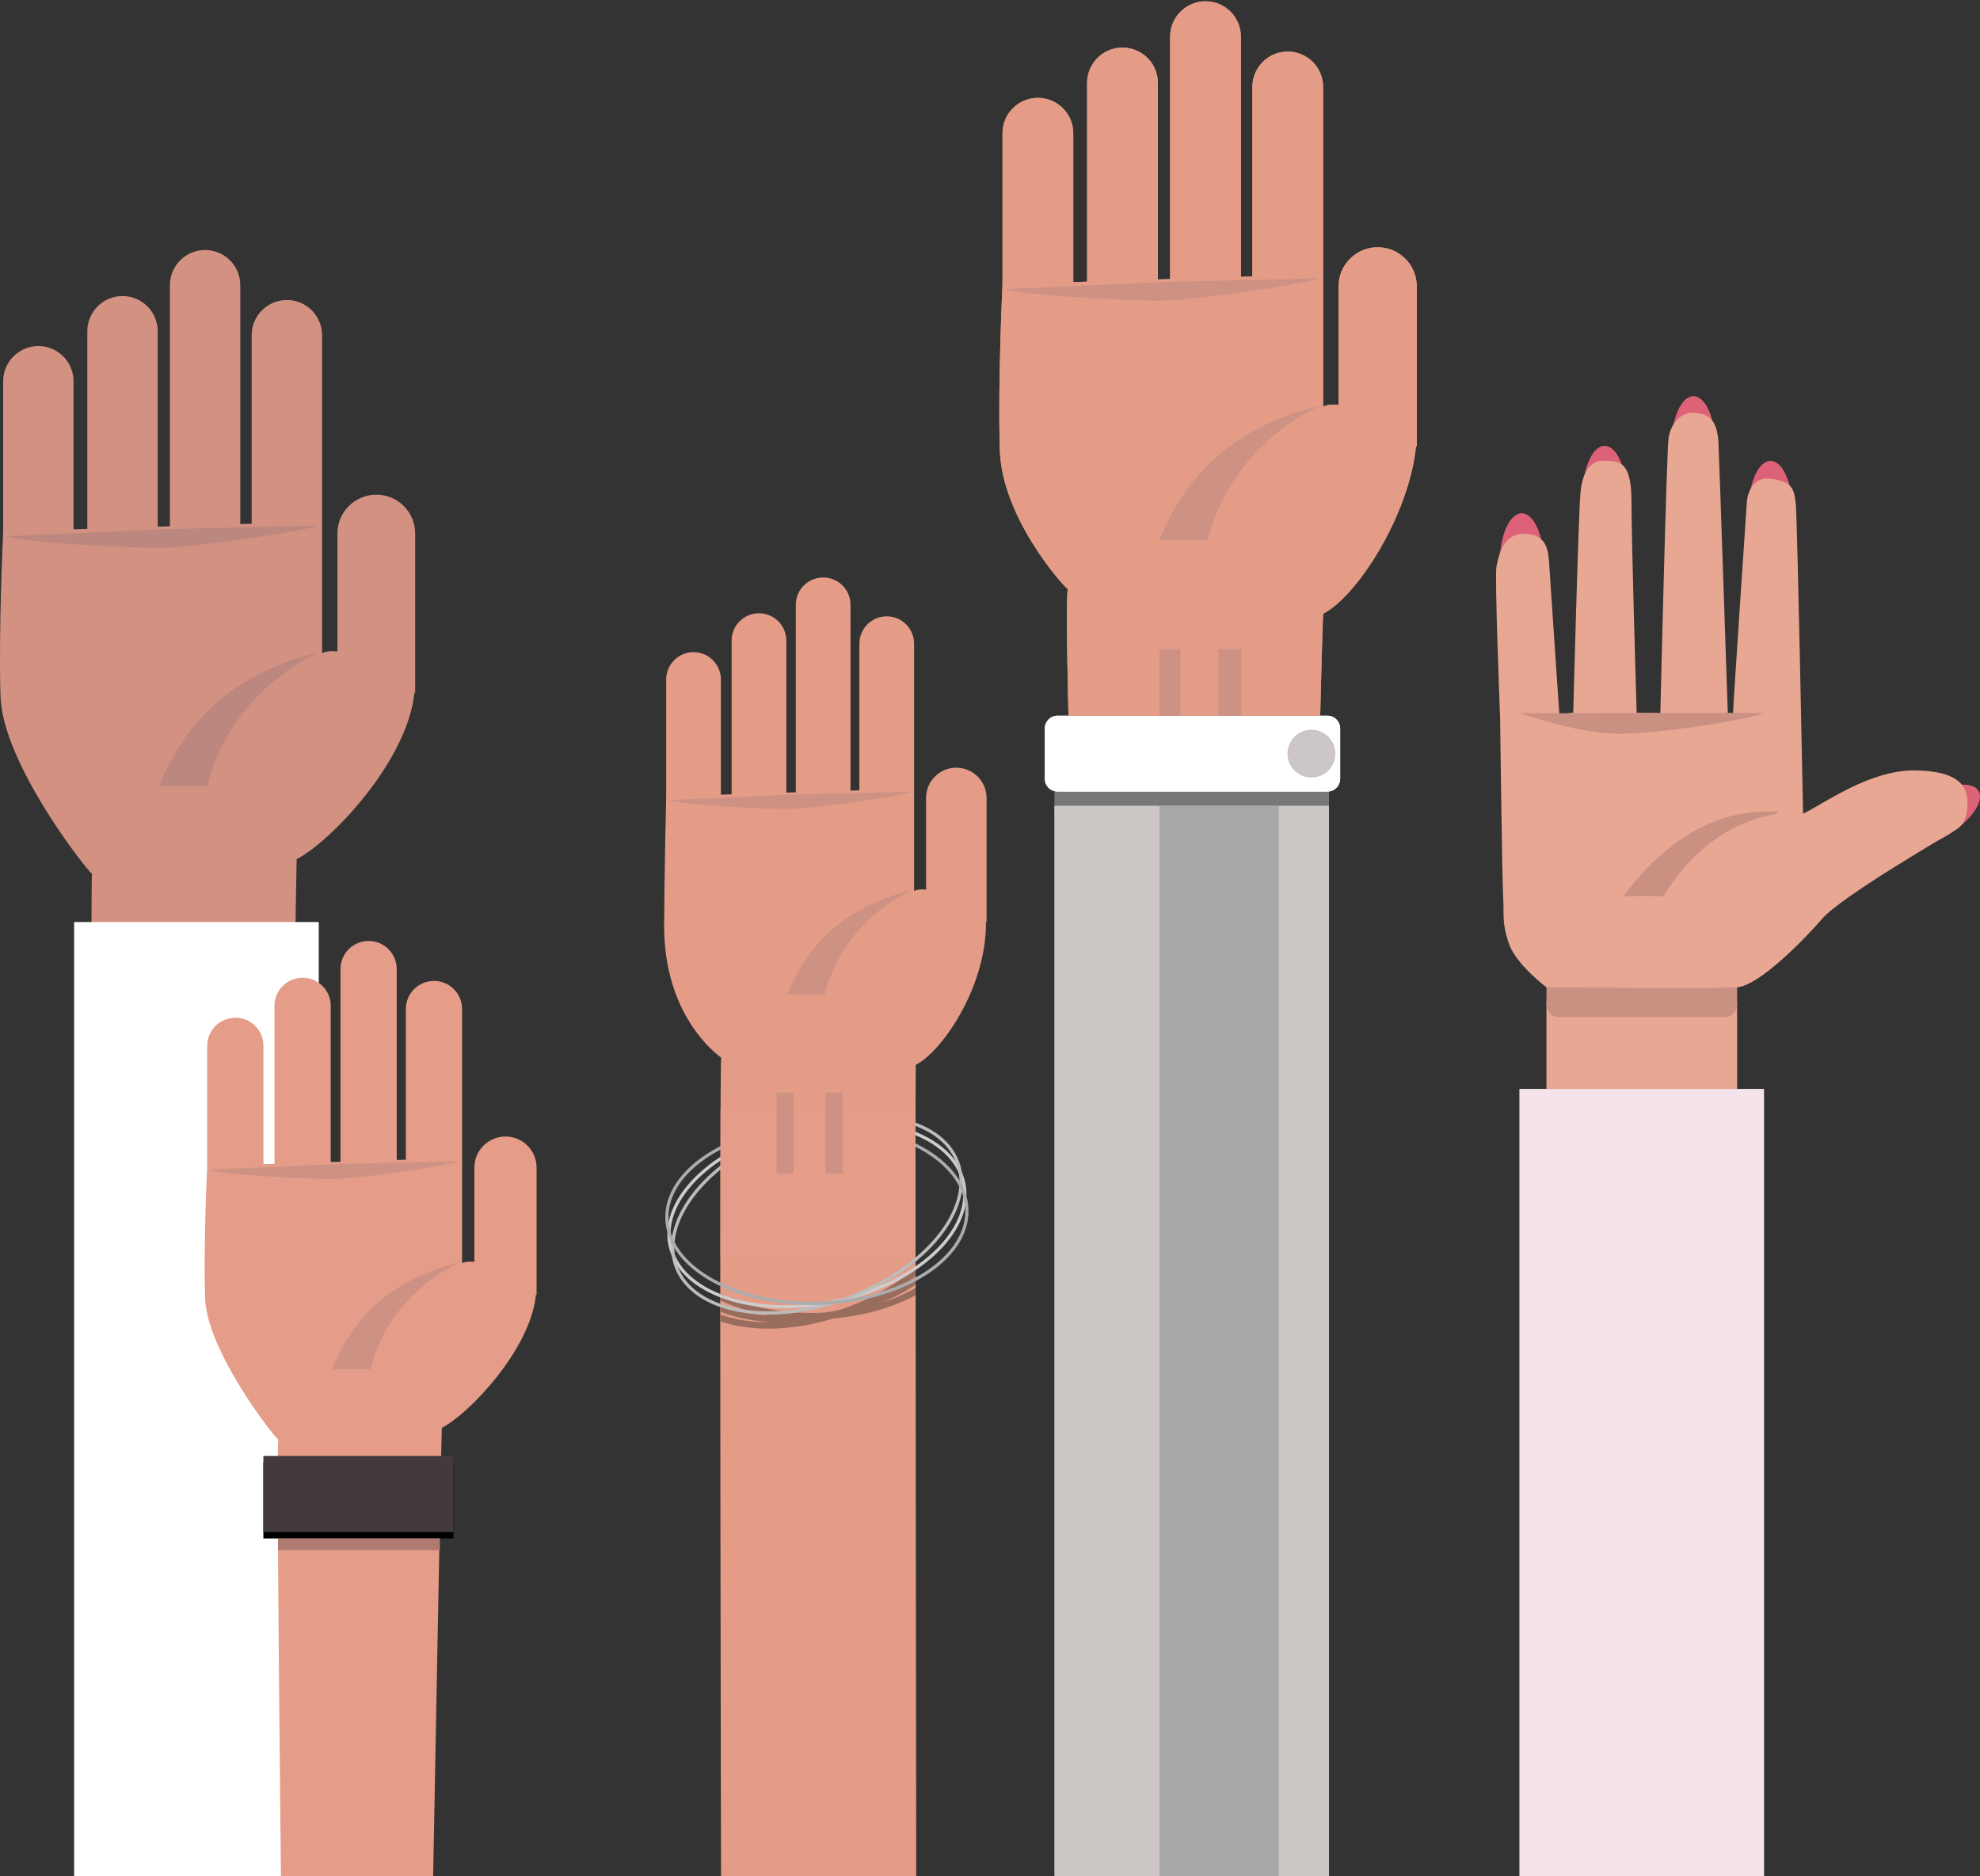 <?xml version="1.0" encoding="utf-8"?>
<!-- Generator: Adobe Illustrator 15.0.0, SVG Export Plug-In . SVG Version: 6.00 Build 0)  -->
<!DOCTYPE svg PUBLIC "-//W3C//DTD SVG 1.1//EN" "http://www.w3.org/Graphics/SVG/1.1/DTD/svg11.dtd">
<svg version="1.1" id="Capa_1" xmlns="http://www.w3.org/2000/svg" xmlns:xlink="http://www.w3.org/1999/xlink" x="0px" y="0px"
	 width="312.756px" height="296.379px" viewBox="0 0 312.756 296.379" enable-background="new 0 0 312.756 296.379"
	 xml:space="preserve">
<rect x="0" y="0" width="312.756" height="296.379" fill="#333333" stroke="none"/>
<g>
	<g>
		<path fill="#DD6277" d="M243.851,88.932c0,4.334-1.56,7.844-3.479,7.844c-1.922,0-3.482-3.51-3.482-7.844s1.561-7.846,3.482-7.846
			C242.291,81.086,243.851,84.598,243.851,88.932z"/>
		<path fill="#DD6277" d="M256.944,78.277c0,4.332-1.56,7.844-3.479,7.844c-1.924,0-3.477-3.512-3.477-7.844
			s1.553-7.844,3.477-7.844C255.385,70.434,256.944,73.945,256.944,78.277z"/>
		<ellipse fill="#DD6277" cx="267.486" cy="70.434" rx="3.481" ry="7.844"/>
		<ellipse fill="#DD6277" cx="279.671" cy="80.654" rx="3.481" ry="7.846"/>
		<path fill="#DD6277" d="M307.597,131.963c-3.714,2.234-7.523,2.713-8.518,1.066c-0.992-1.646,1.214-4.795,4.924-7.027
			c3.71-2.236,7.523-2.715,8.516-1.068C313.511,126.578,311.304,129.729,307.597,131.963z"/>
		<rect x="244.275" y="158.291" fill="#E8A793" width="30.116" height="13.734"/>
		<path fill="#CA9082" d="M274.392,158.74c0,1.078-0.875,1.949-1.954,1.949h-26.21c-1.08,0-1.952-0.871-1.952-1.949v-2.77
			c0-1.078,0.872-1.955,1.952-1.955h26.21c1.079,0,1.954,0.877,1.954,1.955V158.74z"/>
		<g>
			<path fill="#E8A793" d="M273.741,112.75c0.079-2.197,2.196-33.617,2.196-33.617s0.325-3.986,3.828-3.5
				c3.499,0.488,3.662,1.709,3.905,4.234c0.244,2.523,1.139,48.676,1.139,48.676c3.014-1.387,10.419-6.922,17.66-6.84
				c7.249,0.082,8.468,2.766,8.307,5.535c-0.164,2.77-0.981,3.338-2.444,4.232c-1.466,0.895-17.581,10.256-20.509,13.676
				c-2.934,3.42-10.016,10.582-13.432,10.824c-3.42,0.246-30.116,0-30.116,0s-4.804-3.578-5.939-6.916
				c-1.146-3.34-0.736-4.643-0.897-7.246c-0.162-2.604-0.489-28.488-0.489-28.488s-0.896-22.385-0.567-23.848
				c0.322-1.467,0.895-5.047,4.148-5.131c3.259-0.078,3.988,1.791,4.152,4.398c0.162,2.604,1.625,24.09,1.625,24.09l2.199-0.24
				c0,0,0.818-31.34,1.141-34.758c0.324-3.42,1.628-5.129,3.826-5.045c2.199,0.08,4.229-0.084,4.229,6.346
				c0,6.432,0.815,33.457,0.815,33.457l3.745,0.078c0,0,0.979-41.266,1.302-43.463c0.323-2.199,1.873-4.15,4.068-3.988
				c2.2,0.162,3.666,0.975,3.824,4.965c0.168,3.988,1.465,42.486,1.465,42.486L273.741,112.75z"/>
			<path fill="#CA9082" d="M254.226,112.629h24.421c-2.811,1.16-17.216,3.418-23.444,3.295c-6.227-0.123-15.199-3.295-15.199-3.295
				C242.932,112.75,254.226,112.629,254.226,112.629z"/>
			<path fill="#CA9082" d="M280.782,128.5c-3.176,0.732-11.174,2.076-18.073,13.125c-3.721-0.182-6.347,0-6.347,0
				c2.076-2.562,10.438-14.348,24.42-13.371"/>
		</g>
		<rect x="240.003" y="172.025" fill="#F4E3EA" width="38.644" height="125.785"/>
	</g>
	<g>
		<rect x="166.551" y="125.051" fill="#777776" width="43.373" height="4.473"/>
		<g>
			<path fill="#FFFFFF" d="M211.688,123.035c0,1.113-0.902,2.016-2.017,2.016h-42.616c-1.115,0-2.018-0.902-2.018-2.016v-7.953
				c0-1.113,0.902-2.016,2.018-2.016h42.616c1.114,0,2.017,0.902,2.017,2.016V123.035z"/>
			<g>
				<g>
					<g>
						<path fill="#E49C87" d="M217.615,39.062c-3.412,0-6.179,2.766-6.179,6.178v18.719c-1.02-0.096-1.875-0.027-2.438,0.295V47.568
							v-4.242v-29.59c0-3.086-2.503-5.588-5.59-5.588s-5.589,2.502-5.589,5.588v29.941l-1.809,0.057V5.793
							c0-3.086-2.502-5.588-5.589-5.588s-5.589,2.502-5.589,5.588v38.293l-1.935,0.061V13.107c0-3.088-2.502-5.59-5.589-5.59
							c-3.088,0-5.59,2.502-5.59,5.59V44.5l-2.187,0.07V21.049c0-3.086-2.501-5.586-5.589-5.586c-3.087,0-5.588,2.5-5.588,5.586
							v23.873c0,0-0.758,15.719-0.42,26.227c0.337,10.504,9.749,21.18,10.758,21.938c-0.422,0.924,0.084,20.006,0.084,20.006h39.759
							c0,0,0.336-13.617,0.461-16.141c5.293-2.666,13.585-15.508,14.669-26.436h0.124V45.24
							C223.791,41.828,221.024,39.062,217.615,39.062z"/>
						<path fill="#CD9284" d="M184.014,44.543l-25.091,1.137c1.891,0.943,20.74,1.953,25.091,1.826
							c4.35-0.125,20.477-2.277,24.46-3.529C203.62,44.102,184.014,44.543,184.014,44.543z"/>
						<path fill="#CD9284" d="M190.82,85.33c0,0,2.336-13.742,17.653-21.244c-17.399,4.225-22.947,15.383-25.343,21.244
							C186.157,85.33,190.82,85.33,190.82,85.33z"/>
					</g>
					<rect x="183.131" y="102.541" fill="#CD9284" width="3.341" height="10.551"/>
					<rect x="192.462" y="102.541" fill="#CD9284" width="3.593" height="10.551"/>
				</g>
				<circle fill="#5E6979" cx="207.15" cy="119.059" r="3.782"/>
				<rect x="166.551" y="127.289" fill="#5E6979" width="43.373" height="168.537"/>
				<rect x="183.131" y="127.287" fill="#555C67" width="18.849" height="168.539"/>
			</g>
		</g>
		<g>
			<path fill="#FFFFFF" d="M211.688,123.035c0,1.113-0.902,2.016-2.017,2.016h-42.616c-1.115,0-2.018-0.902-2.018-2.016v-7.953
				c0-1.113,0.902-2.016,2.018-2.016h42.616c1.114,0,2.017,0.902,2.017,2.016V123.035z"/>
			<g>
				<g>
					<g>
						<path fill="#E49C87" d="M217.615,39.062c-3.412,0-6.179,2.766-6.179,6.178v18.719c-1.02-0.096-1.875-0.027-2.438,0.295V47.568
							v-4.242v-29.59c0-3.086-2.503-5.588-5.59-5.588s-5.589,2.502-5.589,5.588v29.941l-1.809,0.057V5.793
							c0-3.086-2.502-5.588-5.589-5.588s-5.589,2.502-5.589,5.588v38.293l-1.935,0.061V13.107c0-3.088-2.502-5.59-5.589-5.59
							c-3.088,0-5.59,2.502-5.59,5.59V44.5l-2.187,0.07V21.049c0-3.086-2.501-5.586-5.589-5.586c-3.087,0-5.588,2.5-5.588,5.586
							v23.873c0,0-0.758,15.719-0.42,26.227c0.337,10.504,9.749,21.18,10.758,21.938c-0.422,0.924,0.084,20.006,0.084,20.006h39.759
							c0,0,0.336-13.617,0.461-16.141c5.293-2.666,13.585-15.508,14.669-26.436h0.124V45.24
							C223.791,41.828,221.024,39.062,217.615,39.062z"/>
						<path fill="#CD9284" d="M184.014,44.543l-25.091,1.137c1.891,0.943,20.74,1.953,25.091,1.826
							c4.35-0.125,20.477-2.277,24.46-3.529C203.62,44.102,184.014,44.543,184.014,44.543z"/>
						<path fill="#CD9284" d="M190.82,85.33c0,0,2.336-13.742,17.653-21.244c-17.399,4.225-22.947,15.383-25.343,21.244
							C186.157,85.33,190.82,85.33,190.82,85.33z"/>
					</g>
					<rect x="183.131" y="102.541" fill="#CD9284" width="3.341" height="10.551"/>
					<rect x="192.462" y="102.541" fill="#CD9284" width="3.593" height="10.551"/>
				</g>
				<circle fill="#CCC7C6" cx="207.15" cy="119.059" r="3.782"/>
				<rect x="166.551" y="127.289" fill="#CCC7C5" width="43.373" height="170.521"/>
				<rect x="183.131" y="127.287" fill="#A9A8A8" width="18.849" height="170.523"/>
			</g>
		</g>
	</g>
	<g>
		<path fill="#E49C87" d="M151.054,121.281c-2.637,0-4.776,2.139-4.776,4.775v14.48c-0.788-0.076-1.452-0.025-1.888,0.227v-12.904
			v-3.283v-22.887c0-2.385-1.934-4.322-4.322-4.322s-4.322,1.938-4.322,4.322v23.16l-1.399,0.045V95.547
			c0-2.387-1.934-4.32-4.321-4.32s-4.322,1.934-4.322,4.32v29.619l-1.498,0.047v-24.01c0-2.385-1.935-4.32-4.322-4.32
			s-4.321,1.936-4.321,4.32v24.281l-1.692,0.055v-18.191c0-2.387-1.938-4.322-4.322-4.322c-2.387,0-4.323,1.936-4.323,4.322v18.465
			c0,0-0.285,12.15-0.324,20.281c-0.067,14.32,8.238,20.418,9.019,21.002c-0.324,0.715-0.026,130.715-0.026,130.715h30.833
			c0,0-0.179-127.629-0.082-129.58c4.094-2.062,11.19-12.229,11.096-22.623h0.095v-19.551
			C155.832,123.42,153.692,121.281,151.054,121.281z"/>
		<path fill="#CD9284" d="M125.067,125.518l-19.404,0.877c1.461,0.732,16.04,1.514,19.404,1.416c3.365-0.1,15.835-1.762,18.916-2.73
			C140.229,125.178,125.067,125.518,125.067,125.518z"/>
		<path fill="#CD9284" d="M130.331,157.066c0,0,1.809-10.631,13.652-16.434c-13.455,3.268-17.746,11.896-19.598,16.434
			C126.726,157.066,130.331,157.066,130.331,157.066z"/>
	</g>
	<g>
		<path fill="#986D5D" d="M144.618,203.486c-1.556,0.863-3.23,1.627-5.067,2.215c1.827-0.797,3.517-1.727,5.067-2.754v-1.232
			c-0.479,0.33-0.951,0.668-1.461,0.98c0.507-0.367,0.99-0.746,1.461-1.131v-1.275c-2.897,2.492-6.604,4.691-10.872,6.271
			c-0.36,0.135-0.728,0.232-1.09,0.355c-0.271,0.062-0.531,0.135-0.804,0.191c-0.485,0.104-0.966,0.15-1.451,0.232
			c-0.314,0.018-0.625,0.049-0.945,0.059c-6.028,0.186-11.514-0.975-15.677-3.027v1.061c2.307,1.086,4.948,1.93,7.854,2.434
			c-2.951-0.207-5.599-0.816-7.854-1.73v1.082c2.292,0.881,4.942,1.459,7.864,1.66c-0.067,0-0.138,0.008-0.205,0.008
			c-2.912,0-5.498-0.43-7.659-1.223v1.084c2.206,0.748,4.789,1.148,7.659,1.148c3.309,0,6.825-0.576,10.297-1.623
			c4.791-0.414,9.215-1.699,12.883-3.641V203.486z"/>
		<path fill="#986D5D" d="M125.416,180.756c0.269-0.062,0.53-0.135,0.802-0.191c0.486-0.105,0.974-0.15,1.461-0.234
			c0.312-0.018,0.62-0.047,0.935-0.059c0.416-0.012,0.832-0.02,1.241-0.02c5.69,0,10.842,1.209,14.764,3.217v-1.076
			c-2.38-1.162-5.134-2.057-8.172-2.584c3.096,0.217,5.849,0.881,8.172,1.875v-1.096c-2.366-0.955-5.128-1.584-8.189-1.793
			c0.067,0,0.138-0.008,0.205-0.008c3.064,0,5.759,0.484,7.984,1.363v-1.092c-2.279-0.828-4.967-1.281-7.984-1.281
			c-3.308,0-6.822,0.576-10.295,1.621c-4.652,0.4-8.954,1.621-12.56,3.467v1.143c1.47-0.783,3.032-1.49,4.741-2.037
			c-1.695,0.736-3.281,1.588-4.741,2.529v1.236c0.376-0.254,0.738-0.518,1.135-0.762c-0.395,0.287-0.763,0.582-1.135,0.879v1.258
			c2.849-2.379,6.434-4.479,10.546-5.998C124.686,180.977,125.052,180.879,125.416,180.756z"/>
	</g>
	<g>
		<path fill="none" stroke="#CDCDCC" stroke-width="0.5" stroke-miterlimit="10" d="M152.227,186.9
			c1.614,7.6-7.463,15.969-20.27,18.684c-12.808,2.719-24.498-1.242-26.111-8.846c-1.614-7.602,7.46-15.971,20.269-18.688
			C138.923,175.336,150.613,179.295,152.227,186.9z"/>
		
			<ellipse transform="matrix(0.938 -0.347 0.347 0.938 -58.556 56.712)" fill="none" stroke="#BDBCBC" stroke-width="0.5" stroke-miterlimit="10" cx="129.036" cy="191.818" rx="23.707" ry="14.072"/>
		<path fill="none" stroke="#ACACAC" stroke-width="0.5" stroke-miterlimit="10" d="M152.731,191.084
			c0.242,7.766-10.172,14.393-23.26,14.801c-13.084,0.408-23.89-5.561-24.131-13.332c-0.241-7.766,10.17-14.395,23.257-14.803
			C141.685,177.344,152.49,183.314,152.731,191.084z"/>
	</g>
	<rect x="113.813" y="175.293" fill="#E59C88" width="30.785" height="23.367"/>
	<rect x="122.668" y="172.602" fill="#CD9284" width="2.687" height="12.791"/>
	<rect x="130.4" y="172.602" fill="#CD9284" width="2.688" height="12.791"/>
	<g>
		<g>
			<path fill="#D39181" d="M59.443,78.145c-3.396,0-6.147,2.752-6.147,6.145v18.619c-1.012-0.098-1.865-0.029-2.425,0.293V86.605
				v-4.221v-29.43c0-3.07-2.488-5.559-5.559-5.559c-3.067,0-5.558,2.488-5.558,5.559v29.779l-1.799,0.057V45.053
				c0-3.066-2.49-5.557-5.562-5.557c-3.067,0-5.557,2.49-5.557,5.557v38.086l-1.926,0.062V52.328c0-3.068-2.488-5.559-5.558-5.559
				s-5.56,2.49-5.56,5.559v31.225l-2.177,0.068V60.23c0-3.07-2.486-5.561-5.555-5.561c-3.072,0-5.562,2.49-5.562,5.561v23.742
				c0,0-0.75,15.635-0.415,26.084c0.334,10.451,13.459,27.254,14.462,28.006c-0.42,0.922,0.755,132.678,0.755,132.678h29.594
				c0,0,1.84-132.51,1.965-135.016c5.263-2.656,17.524-15.43,18.601-26.295h0.123V84.289C65.585,80.896,62.836,78.145,59.443,78.145
				z"/>
			<path fill="#BC877E" d="M26.021,83.596L1.066,84.725c1.882,0.943,20.631,1.941,24.955,1.82
				c4.328-0.127,20.368-2.268,24.328-3.514C45.521,83.158,26.021,83.596,26.021,83.596z"/>
			<path fill="#BC877E" d="M32.792,124.164c0,0,2.325-13.67,17.558-21.131c-17.304,4.201-22.821,15.301-25.205,21.131
				C28.155,124.164,32.792,124.164,32.792,124.164z"/>
		</g>
		<rect x="11.705" y="145.66" fill="#FFFFFF" width="38.645" height="152.15"/>
	</g>
	<g>
		<g>
			<path fill="#E59C88" d="M79.843,179.543c-2.715,0-4.913,2.199-4.913,4.91v14.885c-0.81-0.078-1.491-0.025-1.938,0.232v-13.268
				v-3.373v-23.525c0-2.451-1.99-4.441-4.445-4.441c-2.453,0-4.442,1.99-4.442,4.441v23.807l-1.438,0.043V153.09
				c0-2.451-1.989-4.443-4.444-4.443c-2.453,0-4.442,1.992-4.442,4.443v30.443l-1.539,0.051v-24.68c0-2.453-1.989-4.443-4.442-4.443
				c-2.455,0-4.444,1.99-4.444,4.443v24.961l-1.74,0.057v-18.701c0-2.455-1.986-4.443-4.441-4.443s-4.444,1.988-4.444,4.443v18.98
				c0,0-0.602,12.498-0.333,20.852c0.268,8.352,10.759,21.783,11.561,22.387c-0.335,0.732,0.436,70.24,0.436,70.24l24,0.131
				c0,0,1.295-70.238,1.394-72.244c4.207-2.121,14.01-12.332,14.869-21.018h0.1v-20.096
				C84.753,181.742,82.554,179.543,79.843,179.543z"/>
			<path fill="#CD9284" d="M53.127,183.9l-19.948,0.902c1.505,0.75,16.491,1.555,19.948,1.453c3.46-0.102,16.28-1.811,19.446-2.809
				C68.714,183.547,53.127,183.9,53.127,183.9z"/>
			<path fill="#CD9284" d="M58.539,216.328c0,0,1.858-10.928,14.034-16.893c-13.832,3.357-18.243,12.23-20.147,16.893
				C54.831,216.328,58.539,216.328,58.539,216.328z"/>
		</g>
		<rect x="41.601" y="231.014" width="30.021" height="12.027"/>
		<rect x="41.601" y="230.012" fill="#433A3D" width="30.021" height="12.029"/>
		<rect x="43.907" y="243.041" fill="#AF7B71" width="25.579" height="1.84"/>
	</g>
</g>
</svg>
